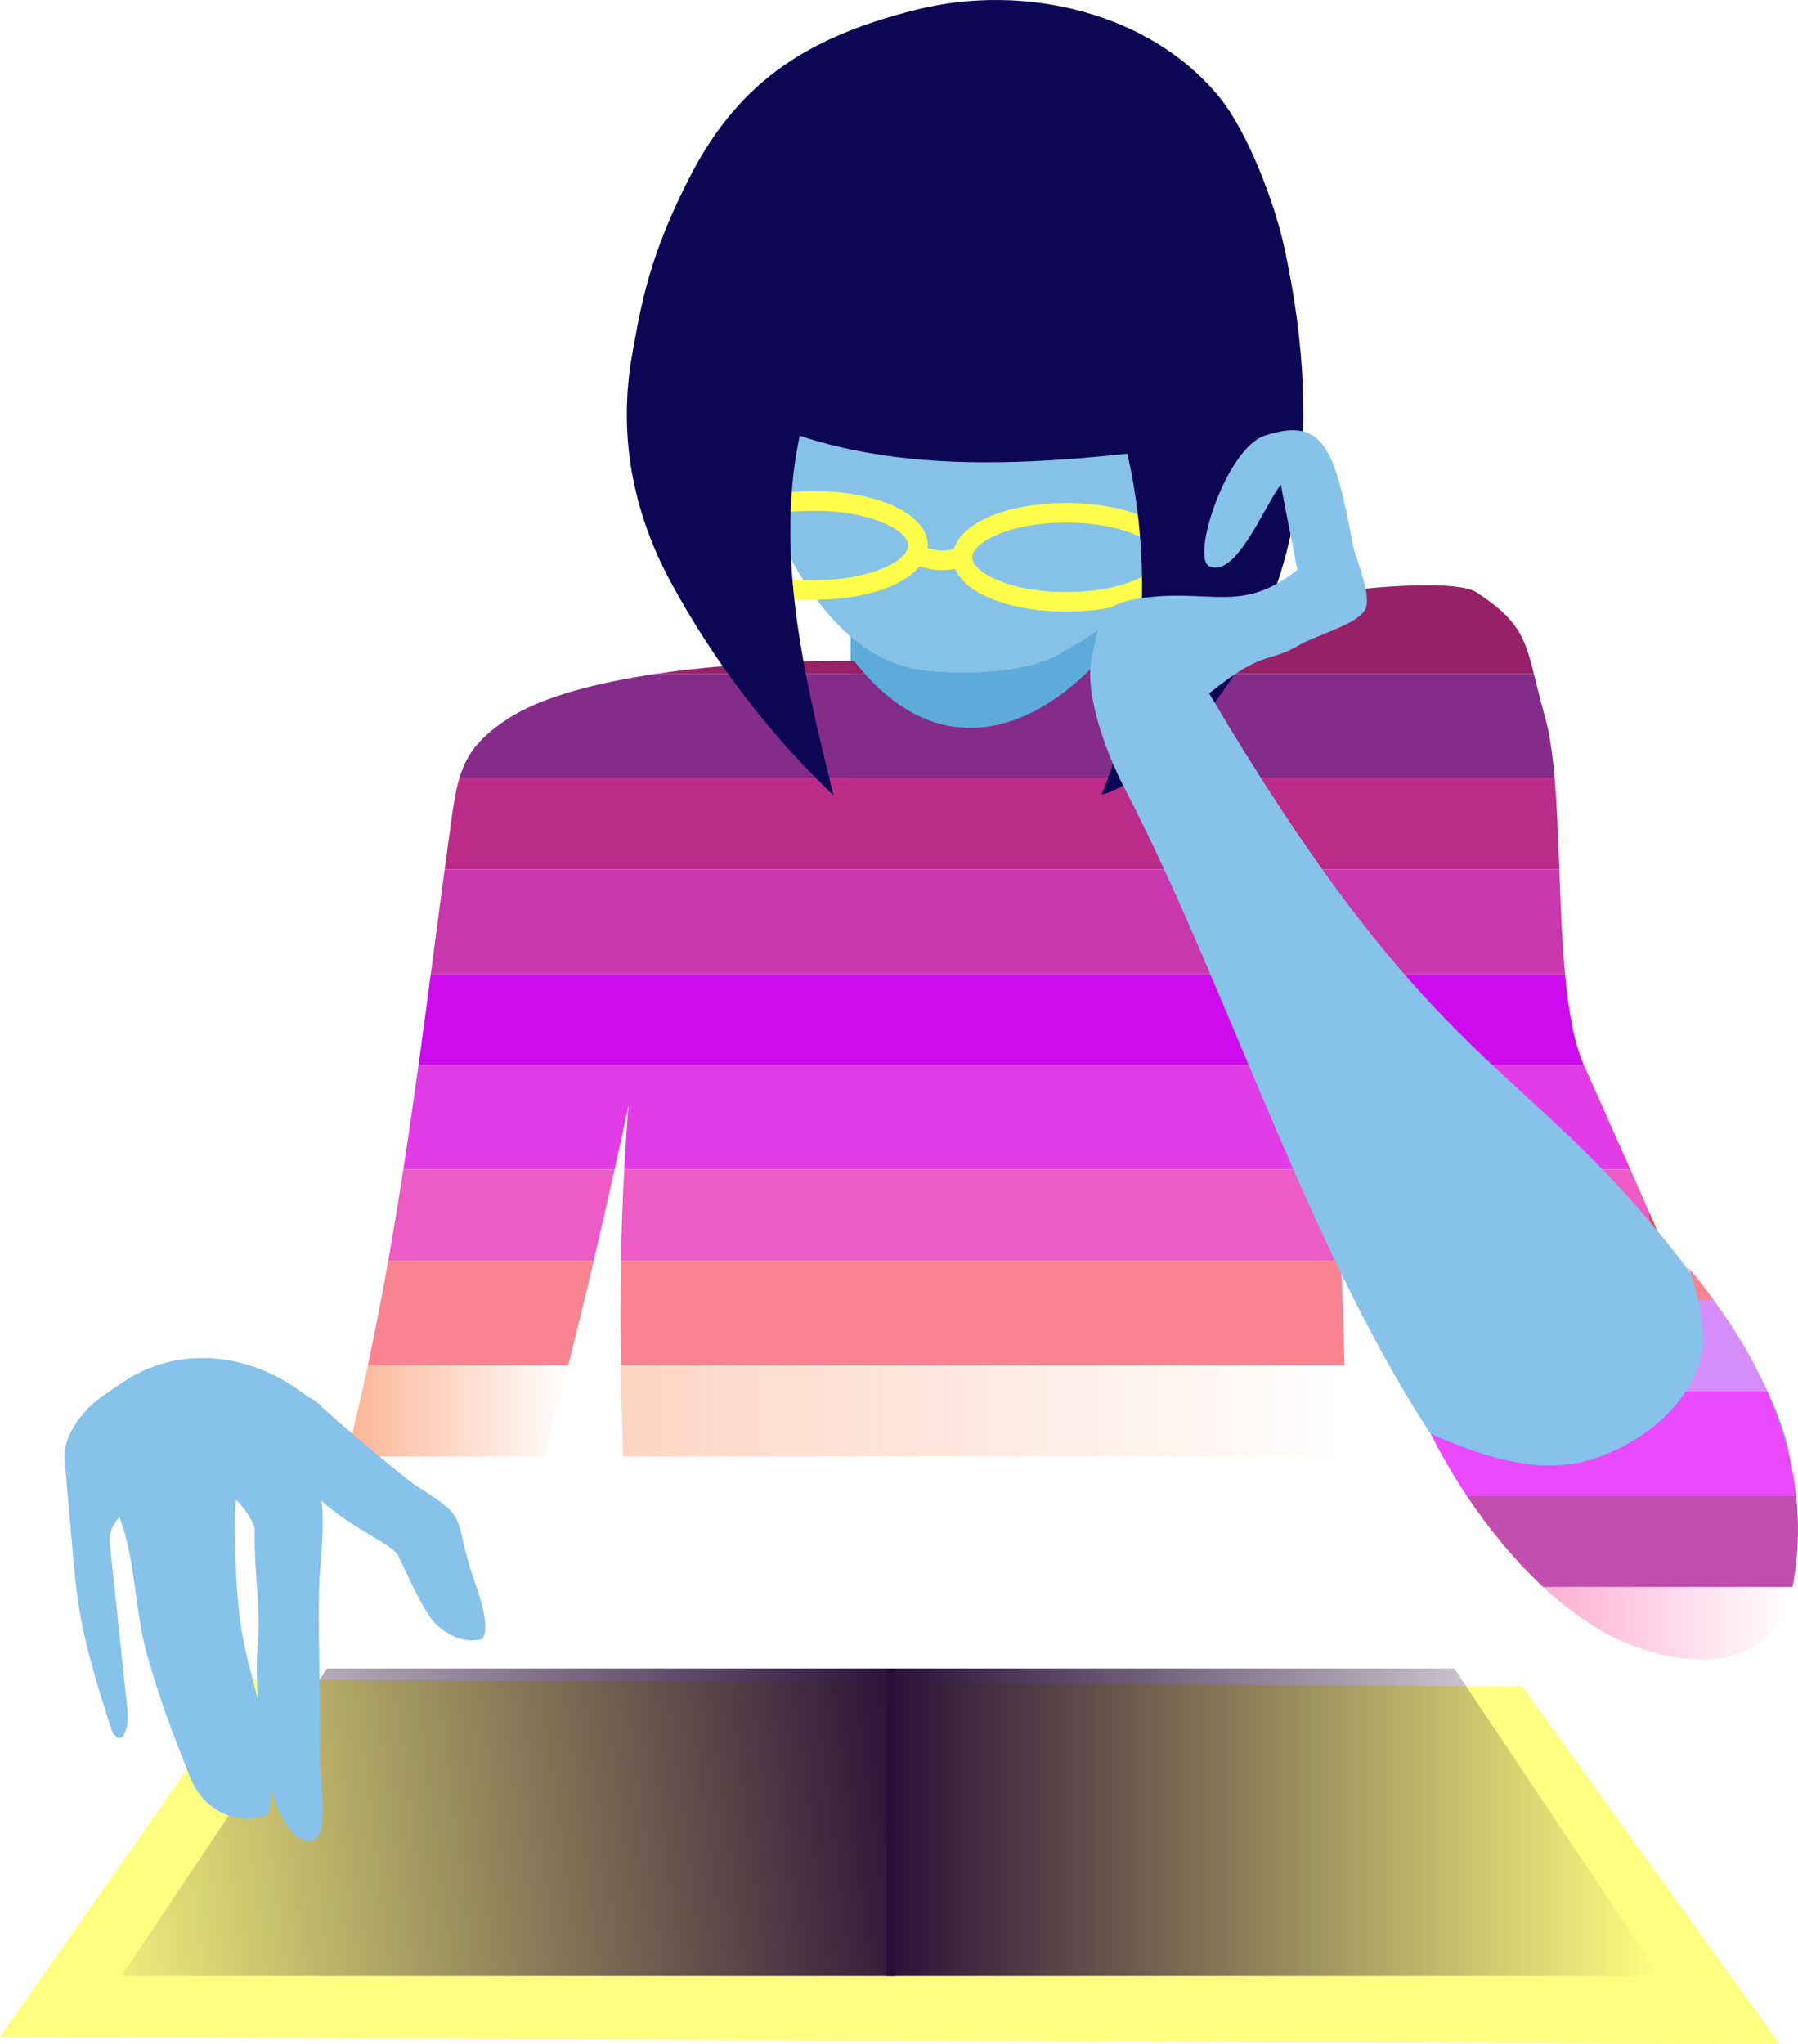 <?xml version="1.0" encoding="UTF-8" standalone="no"?>
<svg
   xmlns:osb="http://www.openswatchbook.org/uri/2009/osb"
   xmlns:dc="http://purl.org/dc/elements/1.1/"
   xmlns:cc="http://creativecommons.org/ns#"
   xmlns:rdf="http://www.w3.org/1999/02/22-rdf-syntax-ns#"
   xmlns:svg="http://www.w3.org/2000/svg"
   xmlns="http://www.w3.org/2000/svg"
   xmlns:xlink="http://www.w3.org/1999/xlink"
   xmlns:sodipodi="http://sodipodi.sourceforge.net/DTD/sodipodi-0.dtd"
   xmlns:inkscape="http://www.inkscape.org/namespaces/inkscape"
   version="1.1"
   id="Layer_1"
   x="0px"
   y="0px"
   width="264px"
   height="300px"
   viewBox="0 0 264 300"
   enable-background="new 0 0 264 300"
   xml:space="preserve"
   sodipodi:docname="header.svg"
   inkscape:export-filename="C:\Betina\VSC\bookOnTheShelfFront\booksontheshelf\src\Header\header.png"
   inkscape:export-xdpi="96"
   inkscape:export-ydpi="96"
   inkscape:version="1.0.1 (3bc2e813f5, 2020-09-07)"><defs
   id="defs101"><linearGradient
     inkscape:collect="always"
     id="linearGradient3266"><stop
       style="stop-color:#290f37;stop-opacity:1;"
       offset="0"
       id="stop3262" /><stop
       style="stop-color:#290f37;stop-opacity:0;"
       offset="1"
       id="stop3264" /></linearGradient><linearGradient
     inkscape:collect="always"
     id="linearGradient3254"><stop
       style="stop-color:#fa539a;stop-opacity:1;"
       offset="0"
       id="stop3250" /><stop
       style="stop-color:#fa539a;stop-opacity:0;"
       offset="1"
       id="stop3252" /></linearGradient><linearGradient
     inkscape:collect="always"
     id="linearGradient3222"><stop
       style="stop-color:#fa996d;stop-opacity:1;"
       offset="0"
       id="stop3218" /><stop
       style="stop-color:#fa996d;stop-opacity:0;"
       offset="1"
       id="stop3220" /></linearGradient><linearGradient
     id="linearGradient2920"
     osb:paint="solid"><stop
       style="stop-color:#000000;stop-opacity:1;"
       offset="0"
       id="stop2918" /></linearGradient><filter
     inkscape:collect="always"
     style="color-interpolation-filters:sRGB"
     id="filter2942"
     x="-2.5062158e-05"
     width="1"
     y="-3.736101e-05"
     height="1"><feGaussianBlur
       inkscape:collect="always"
       stdDeviation="0.001"
       id="feGaussianBlur2944" /></filter><filter
     inkscape:collect="always"
     style="color-interpolation-filters:sRGB"
     id="filter3206"
     x="-0.002"
     width="1.004"
     y="-0.018"
     height="1.035"><feGaussianBlur
       inkscape:collect="always"
       stdDeviation="0.098"
       id="feGaussianBlur3208" /></filter><linearGradient
     inkscape:collect="always"
     xlink:href="#linearGradient3222"
     id="linearGradient3224"
     x1="90.919"
     y1="207.079"
     x2="197.93"
     y2="207.079"
     gradientUnits="userSpaceOnUse" /><linearGradient
     inkscape:collect="always"
     xlink:href="#linearGradient3222"
     id="linearGradient3232"
     x1="50.874"
     y1="207.079"
     x2="83.437"
     y2="207.079"
     gradientUnits="userSpaceOnUse" /><linearGradient
     inkscape:collect="always"
     xlink:href="#linearGradient3254"
     id="linearGradient3256"
     x1="226.585"
     y1="238.253"
     x2="263.186"
     y2="238.253"
     gradientUnits="userSpaceOnUse" /><filter
     inkscape:collect="always"
     style="color-interpolation-filters:sRGB"
     id="filter3258"
     x="-0.001"
     width="1.003"
     y="-0.005"
     height="1.01"><feGaussianBlur
       inkscape:collect="always"
       stdDeviation="0.021"
       id="feGaussianBlur3260" /></filter><linearGradient
     inkscape:collect="always"
     xlink:href="#linearGradient3266"
     id="linearGradient3268"
     x1="130.115"
     y1="267.462"
     x2="243.706"
     y2="267.462"
     gradientUnits="userSpaceOnUse" /><linearGradient
     inkscape:collect="always"
     xlink:href="#linearGradient3266"
     id="linearGradient3276"
     x1="134.594"
     y1="261.474"
     x2="6.288"
     y2="278.24"
     gradientUnits="userSpaceOnUse" /></defs><sodipodi:namedview
   pagecolor="#ffffff"
   bordercolor="#666666"
   borderopacity="1"
   objecttolerance="10"
   gridtolerance="10"
   guidetolerance="10"
   inkscape:pageopacity="0"
   inkscape:pageshadow="2"
   inkscape:window-width="1366"
   inkscape:window-height="705"
   id="namedview99"
   showgrid="false"
   inkscape:zoom="1.6701291"
   inkscape:cx="108.96765"
   inkscape:cy="155.00303"
   inkscape:window-x="-8"
   inkscape:window-y="-8"
   inkscape:window-maximized="1"
   inkscape:current-layer="Layer_1" />
<rect
   x="124.898"
   y="55.816"
   fill="#1D72D8"
   width="37.326"
   height="60.314"
   id="rect2"
   style="fill:#5cabd8;fill-opacity:1" />
<path
   fill="none"
   d="M92.293,162.235c-0.663,3.145-1.367,6.283-2.06,9.422h1.422C91.827,168.52,92.027,165.38,92.293,162.235z"
   id="path4" />
<path
   fill="#E94A47"
   d="M209.442,185.059c2.683,5.265,5.47,10.446,8.293,15.318h24.405v13.402h-4.679  c6.978,2.074,19.055,11.407,24.3,11.01c-9.337-22.832-12.929-31.668-19.621-46.915v7.185  C242.14,185.059,209.442,185.059,209.442,185.059z"
   id="path6" />
<path
   fill="#E94A47"
   d="M228.957,127.618H65.286c-0.685,5.091-1.356,10.201-2.031,15.318h166.534  C229.341,138.122,229.145,132.82,228.957,127.618z"
   id="path8"
   style="fill:#c837ab" />
<path
   fill="#E94A47"
   d="M91.171,185.059c-0.091,5.111-0.087,10.216-0.017,15.318h106.257c-0.13-5.102-0.295-10.208-0.511-15.318  C196.901,185.059,91.171,185.059,91.171,185.059z"
   id="path10"
   style="fill-opacity:1;fill:#f98391" />
<path
   fill="#E94A47"
   d="M202.89,171.657h36.508c-1.951-4.403-4.177-9.393-6.828-15.318h-36.574  C198.068,161.142,200.389,166.327,202.89,171.657z"
   id="path12"
   style="fill:#e23ce7;fill-opacity:1" />
<path
   fill="#E94A47"
   d="M92.293,162.235c-0.266,3.143-0.466,6.283-0.638,9.422h104.55c-0.318-5.098-0.714-10.203-1.184-15.318  H61.448c-0.708,5.113-1.444,10.222-2.233,15.318h31.017C90.926,168.518,91.629,165.38,92.293,162.235z"
   id="path14"
   style="fill:#e23ce7;fill-opacity:1" />
<path
   fill="#E94A47"
   d="M87.172,185.059H57c-0.912,5.135-1.901,10.244-2.987,15.318h29.426  C84.723,195.281,85.968,190.176,87.172,185.059z"
   id="path16"
   style="fill:#f98391;fill-opacity:1" />
<path
   fill="#E94A47"
   d="M226.828,105.121c-0.702-2.458-1.175-4.483-1.608-6.222h-65.813c-9.615,9.137-21.791,11.947-32.425,0H96.371  c-8.493,1.251-16.861,3.31-21.974,6.704c-2.096,1.392-4.091,3.03-5.425,5.163c-0.674,1.076-1.151,2.241-1.519,3.451h160.811  C227.961,110.689,227.522,107.555,226.828,105.121z"
   id="path18"
   style="fill:#842c89;fill-opacity:1" />
<path
   fill="#428DFC"
   d="M216.778,86.931c-3.54-2.292-22.266-0.206-26.32,0.957c-10.36,2.974-24.885,3.829-24.885,3.829  c-1.888,2.661-3.961,5.084-6.169,7.18h65.813C223.882,93.524,222.923,90.908,216.778,86.931z"
   id="path20"
   style="fill:#972167;fill-opacity:1" />
<path
   fill="#428DFC"
   d="M125.377,96.983c0,0-14.68-0.195-29.007,1.914h30.61C126.442,98.293,125.907,97.663,125.377,96.983z"
   id="path22"
   style="fill:#972167;fill-opacity:1" />
<path
   fill="#428DFC"
   d="M228.264,114.215H67.452c-0.559,1.844-0.848,3.794-1.115,5.708c-0.357,2.559-0.704,5.125-1.051,7.696  h163.671C228.784,122.911,228.614,118.296,228.264,114.215z"
   id="path24"
   style="fill:#bb2c89;fill-opacity:1" />
<path
   fill="#428DFC"
   d="M194.765,153.466c0.094,0.957,0.169,1.914,0.257,2.872h0.974  C195.577,155.37,195.162,154.403,194.765,153.466z"
   id="path26" />
<path
   fill="#428DFC"
   d="M194.765,153.466c0.397,0.936,0.812,1.901,1.23,2.872h36.574c-1.475-3.293-2.284-8.042-2.782-13.402H63.255  c-0.59,4.464-1.189,8.935-1.806,13.402h133.574C194.934,155.381,194.859,154.426,194.765,153.466z"
   id="path28"
   style="fill:#cc0ced;fill-opacity:1" />
<path
   fill="#428DFC"
   d="M90.233,171.657H59.215c-0.693,4.482-1.425,8.95-2.215,13.402h30.173  C88.223,180.599,89.244,176.132,90.233,171.657z"
   id="path30"
   style="fill:#ed5cc4;fill-opacity:1" />
<path
   fill="#428DFC"
   d="M196.902,185.059c-0.188-4.463-0.416-8.931-0.695-13.402H91.655c-0.242,4.474-0.405,8.941-0.484,13.402  H196.902z"
   id="path32"
   style="fill:#ed5cc4;fill-opacity:1" />
<path
   fill="#428DFC"
   d="M209.442,185.059h32.698v-7.185c-0.858-1.953-1.764-4.01-2.742-6.218H202.89  C204.967,176.083,207.167,180.595,209.442,185.059z"
   id="path34"
   style="fill:#ed5cc4;fill-opacity:1" />
<path
   fill="#428DFC"
   d="m 91.154,200.378 c 0.062,4.469 0.178,8.936 0.325,13.402 h 106.216 c -0.076,-4.466 -0.169,-8.934 -0.282,-13.402 z"
   id="path36"
   style="opacity:0.644;fill:url(#linearGradient3224);fill-opacity:1;stroke:none;stroke-opacity:1;filter:url(#filter3206)" />
<path
   fill="#428DFC"
   d="M83.437,200.378H54.012c-0.963,4.499-2.002,8.971-3.138,13.402h29.081  C81.146,209.321,82.308,204.853,83.437,200.378z"
   id="path38"
   style="fill-opacity:1;fill:url(#linearGradient3232);opacity:0.735" />
<polygon
   fill="#1D72D8"
   points="223.506,247.519 36.726,246.469 0,298.95 261.282,300 "
   id="polygon40"
   style="fill:#feff80;fill-opacity:1" />
<linearGradient
   id="SVGID_1_"
   gradientUnits="userSpaceOnUse"
   x1="483.272"
   y1="1533.65"
   x2="800.387"
   y2="1533.65"
   gradientTransform="matrix(0.358 0 0 0.358 -155.271 -281.891)">
	<stop
   offset="0"
   style="stop-color:#EEEEEE"
   id="stop42" />
	<stop
   offset="1"
   style="stop-color:#D6D7D8"
   id="stop44" />
</linearGradient>
<polygon
   fill="url(#SVGID_1_)"
   points="131.428,290.03 17.837,290.03 48.006,244.894 131.428,244.894 "
   id="polygon47"
   style="fill:url(#linearGradient3276);fill-opacity:1" />
<linearGradient
   id="SVGID_2_"
   gradientUnits="userSpaceOnUse"
   x1="796.723"
   y1="1533.65"
   x2="1113.838"
   y2="1533.65"
   gradientTransform="matrix(0.358 0 0 0.358 -155.271 -281.891)">
	<stop
   offset="0"
   style="stop-color:#EEEEEE"
   id="stop49" />
	<stop
   offset="1"
   style="stop-color:#D6D7D8"
   id="stop51" />
</linearGradient>
<polygon
   fill="url(#SVGID_2_)"
   points="130.115,290.03 243.706,290.03 213.538,244.894 130.115,244.894 "
   id="polygon54"
   style="fill:url(#linearGradient3268);fill-opacity:1" />
<path
   fill="#FFBEB6"
   d="M176.815,31.92c-2.84-3.66-5.895-7.364-10.035-9.442c-2.644-1.328-5.609-1.92-8.562-2.105  c-10.751-0.675-21.424,4.009-29.326,11.334s-13.232,17.086-16.689,27.291c-0.869,2.565-1.635,5.221-1.552,7.927  c0.091,2.924,1.169,5.72,2.3,8.418c4.419,10.549,11.653,21.947,23.028,23.103c5.813,0.592,14.441,0.425,19.545-2.42  c9.372-5.223,14.534-10.628,21.057-19.147c5.714-7.463,10.422-20.76,8.452-29.95C183.825,41.302,180.341,36.465,176.815,31.92z"
   id="path56"
   style="fill:#86c2e7;fill-opacity:1" />
<g
   id="g60">
	<path
   fill="#E94A47"
   d="M119.556,88.027c-9.505,0-16.671-3.427-16.671-7.968c0-4.542,7.167-7.967,16.671-7.967   s16.671,3.425,16.671,7.967C136.229,84.602,129.062,88.027,119.556,88.027z M119.556,74.964c-8.55,0-13.8,2.967-13.8,5.095   s5.25,5.096,13.8,5.096s13.8-2.969,13.8-5.096C133.357,77.931,128.108,74.964,119.556,74.964z"
   id="path58"
   style="fill:#fffe4b;fill-opacity:1" />
</g>
<g
   id="g64">
	<path
   fill="#E94A47"
   d="M156.558,89.768c-9.505,0-16.671-3.427-16.671-7.968c0-4.542,7.167-7.967,16.671-7.967   c9.504,0,16.671,3.425,16.671,7.967C173.231,86.342,166.064,89.768,156.558,89.768z M156.558,76.706c-8.55,0-13.8,2.967-13.8,5.095   s5.25,5.096,13.8,5.096s13.8-2.969,13.8-5.096C170.359,79.673,165.108,76.706,156.558,76.706z"
   id="path62"
   style="fill:#fffe4b;fill-opacity:1" />
</g>
<g
   id="g68">
	<path
   fill="#E94A47"
   d="M138.358,83.672c-2.012,0-4.019-0.592-5.686-1.746l1.637-2.363c2.023,1.404,4.877,1.625,7.097,0.556   l1.245,2.59C141.308,83.354,139.832,83.672,138.358,83.672z"
   id="path66"
   style="fill:#fffe4b;fill-opacity:1" />
</g>
<linearGradient
   id="SVGID_3_"
   gradientUnits="userSpaceOnUse"
   x1="731.496"
   y1="909.586"
   x2="930.733"
   y2="909.586"
   gradientTransform="matrix(0.358 0 0 0.358 -155.271 -281.891)">
	<stop
   offset="0"
   style="stop-color:#23286B"
   id="stop70" />
	<stop
   offset="1"
   style="stop-color:#151A4F"
   id="stop72" />
</linearGradient>
<path
   fill="url(#SVGID_3_)"
   d="M143.476,23.898c-5.82,6.57-14.128,10.248-21.516,14.985c-7.388,4.738-14.49,11.583-15.209,20.331  c20.476,11.684,45.766,9.093,69.156,6.152c0.595-0.075,1.23-0.168,1.67-0.576c0.724-0.672,0.578-1.836,0.376-2.803  c-2.467-11.772-5.581-24.604-15.221-31.792c-3.235-2.413-7.117-4.097-9.62-7.262c-0.773-0.978-1.453-2.125-2.583-2.649  C147.942,19.081,145.364,21.763,143.476,23.898z"
   id="path75"
   style="opacity:0.998;filter:url(#filter2942);fill:#0d0654;fill-opacity:1" />
<linearGradient
   id="SVGID_4_"
   gradientUnits="userSpaceOnUse"
   x1="690.413"
   y1="949.951"
   x2="967.745"
   y2="949.951"
   gradientTransform="matrix(0.358 0 0 0.358 -155.271 -281.891)">
	<stop
   offset="0"
   style="stop-color:#23286B"
   id="stop77" />
	<stop
   offset="1"
   style="stop-color:#151A4F"
   id="stop79" />
</linearGradient>
<path
   fill="url(#SVGID_4_)"
   d="M188.544,36.191c12.921,58.878-22.324,79.864-26.799,80.418  c10.942-26.354,6.671-60.635-12.093-82.128c-1.087-1.244-2.284-2.501-3.856-3.011c-2.117-0.686-4.415,0.133-6.401,1.132  c-13.868,6.976-21.56,22.748-23.023,38.207s2.295,30.881,6.022,45.953c-9.531-9.109-17.628-19.718-23.901-31.316  c-5.657-10.46-7.761-21.753-5.66-33.458c1.248-6.946,2.393-14.36,8.614-26.327c7.324-14.089,17.658-20.363,33.056-24.228  c15.995-4.016,34.395,0.465,44.467,12.739C183.195,19.316,187.117,29.69,188.544,36.191z"
   id="path82"
   style="fill:#0d0654;fill-opacity:1" />
<path
   fill="#ffbeb6"
   d="m 198.593,79.75 c 0.448,2.406 2.811,7.281 1.913,9.574 -0.873,2.229 -7.454,3.995 -9.571,5.266 -4.785,2.872 -5.197,0.571 -13.399,7.18 29.75,50.361 43.084,53.284 61.808,74.209 4.769,5.329 9.887,11.825 15.715,20.57 27.55,41.337 -22.97,43.081 -39.24,22.019 -21.628,-27.997 -34.377,-71.541 -50.725,-102.917 -2.565,-4.925 -5.965,-13.782 -4.785,-19.147 1.205,-5.477 0.927,-7.684 6.7,-8.617 10.531,-1.7 15.134,2.427 23.474,-4.251 -0.939,-5.078 -1.48,-7.424 -2.419,-12.503 -2.528,3.295 -6.611,13.825 -10.527,11.966 -2.692,-1.278 2.54,-17.282 8.134,-19.148 8.615,-2.869 10.315,1.804 12.922,15.799 z"
   id="path84"
   sodipodi:nodetypes="ccccscccccccccc"
   style="fill:#86c2ea;fill-opacity:1" />
<path
   fill="#E94A47"
   d="m 239.435,241.415 c 6.306,2.451 14.306,3.54 19.401,-0.692 2.392,-1.988 3.708,-4.857 4.35,-7.795 h -36.601 c 3.966,3.686 8.306,6.721 12.85,8.487 z"
   id="path86"
   style="mix-blend-mode:multiply;fill:url(#linearGradient3256);fill-opacity:1;filter:url(#filter3258);opacity:0.683" />
<path
   fill="#E94A47"
   d="M247.883,186.018c0.513,1.215,1.042,2.944,1.456,4.786h2.281  C250.449,189.206,249.217,187.61,247.883,186.018z"
   id="path88"
   style="fill:#f98391;fill-opacity:1" />
<path
   fill="#E94A47"
   d="M247.536,204.207c-2.936,4.533-7.919,8.006-13.348,9.838c-7.456,2.516-15.496,0.214-24.11-3.616  c1.435,2.906,3.211,6.005,5.268,9.094h48.378c-0.555-5.102-1.97-10.212-4.231-15.318h-11.959v0.002H247.536z"
   id="path90"
   style="fill:#e94aff;fill-opacity:1" />
<path
   fill="#428DFC"
   d="M251.62,190.804h-2.281c0.636,2.839,0.993,5.955,0.551,7.924c-0.44,1.957-1.259,3.788-2.353,5.478h11.959  C257.514,199.731,254.885,195.261,251.62,190.804z"
   id="path92"
   style="fill:#d68dfc;fill-opacity:1" />
<path
   fill="#428DFC"
   d="M226.584,232.928h36.601c0.068-0.311,0.135-0.624,0.188-0.935c0.704-4.144,0.805-8.303,0.353-12.468h-48.38  C218.504,224.266,222.327,228.972,226.584,232.928z"
   id="path94"
   style="fill:#c24eaf;fill-opacity:1" />
<path
   fill="#FFBEB6"
   d="M68.746,229.246c-1.933-7.25-0.508-6.622-7.972-11.396c-1.246-0.797-12.663-10.374-13.639-11.489  c-0.499-0.571-1.173-1.008-1.952-1.349c-7.524-6.043-17.701-7.719-26.045-2.833c-0.735,0.43-4.513,2.983-5.154,3.544  c-2.577,2.256-4.759,5.529-4.509,8.378c0.376,4.304,0.753,8.606,1.129,12.91c0.261,2.99,0.523,5.983,1,8.945  c0.979,6.066,2.856,11.945,4.726,17.798c0.227,0.711,0.83,1.597,1.494,1.258c0.224-0.115,0.361-0.347,0.465-0.576  c0.62-1.37,0.475-2.949,0.316-4.445c-0.823-7.784-1.645-15.568-2.469-23.352c-0.169-1.599,0.345-2.775,1.389-3.997  c2.446,6.458,2.204,13.63,4.087,20.274c1.895,6.689,3.661,11.285,6.223,17.75c2.49,6.282,8.215,6.928,11.075,5.867  c0.685-0.254,0.708-1.26,0.794-1.988c0.069-0.58,0.111-1.161,0.137-1.739c1.217,3.825,3.147,7.492,5.62,7.46  c3.118-0.04,1.477-9.076,1.515-12.194c0.127-10.322-0.261-14.312-0.135-24.635c0.04-3.274,0.966-9.989,0.321-13.211  c4.527,4.164,10.469,6.445,11.275,8.056c1.146,2.292,3.647,8.13,5.443,9.956c1.796,1.826,4.48,3.042,6.935,2.317  C72.346,238.368,69.433,231.823,68.746,229.246z M35.603,240.032c-0.86-4.779-0.993-9.656-1.125-14.51  c-0.049-1.798-0.082-3.642,0.209-5.403c1.213,1.314,2.207,2.678,2.705,4.099c-0.069,8.232,0.991,11.276,0.411,17.805  c-0.195,2.198-0.094,4.865,0.086,7.502C37.069,246.368,36.176,243.212,35.603,240.032z"
   id="path96"
   style="fill:#86c2ea;fill-opacity:1" />
</svg>
